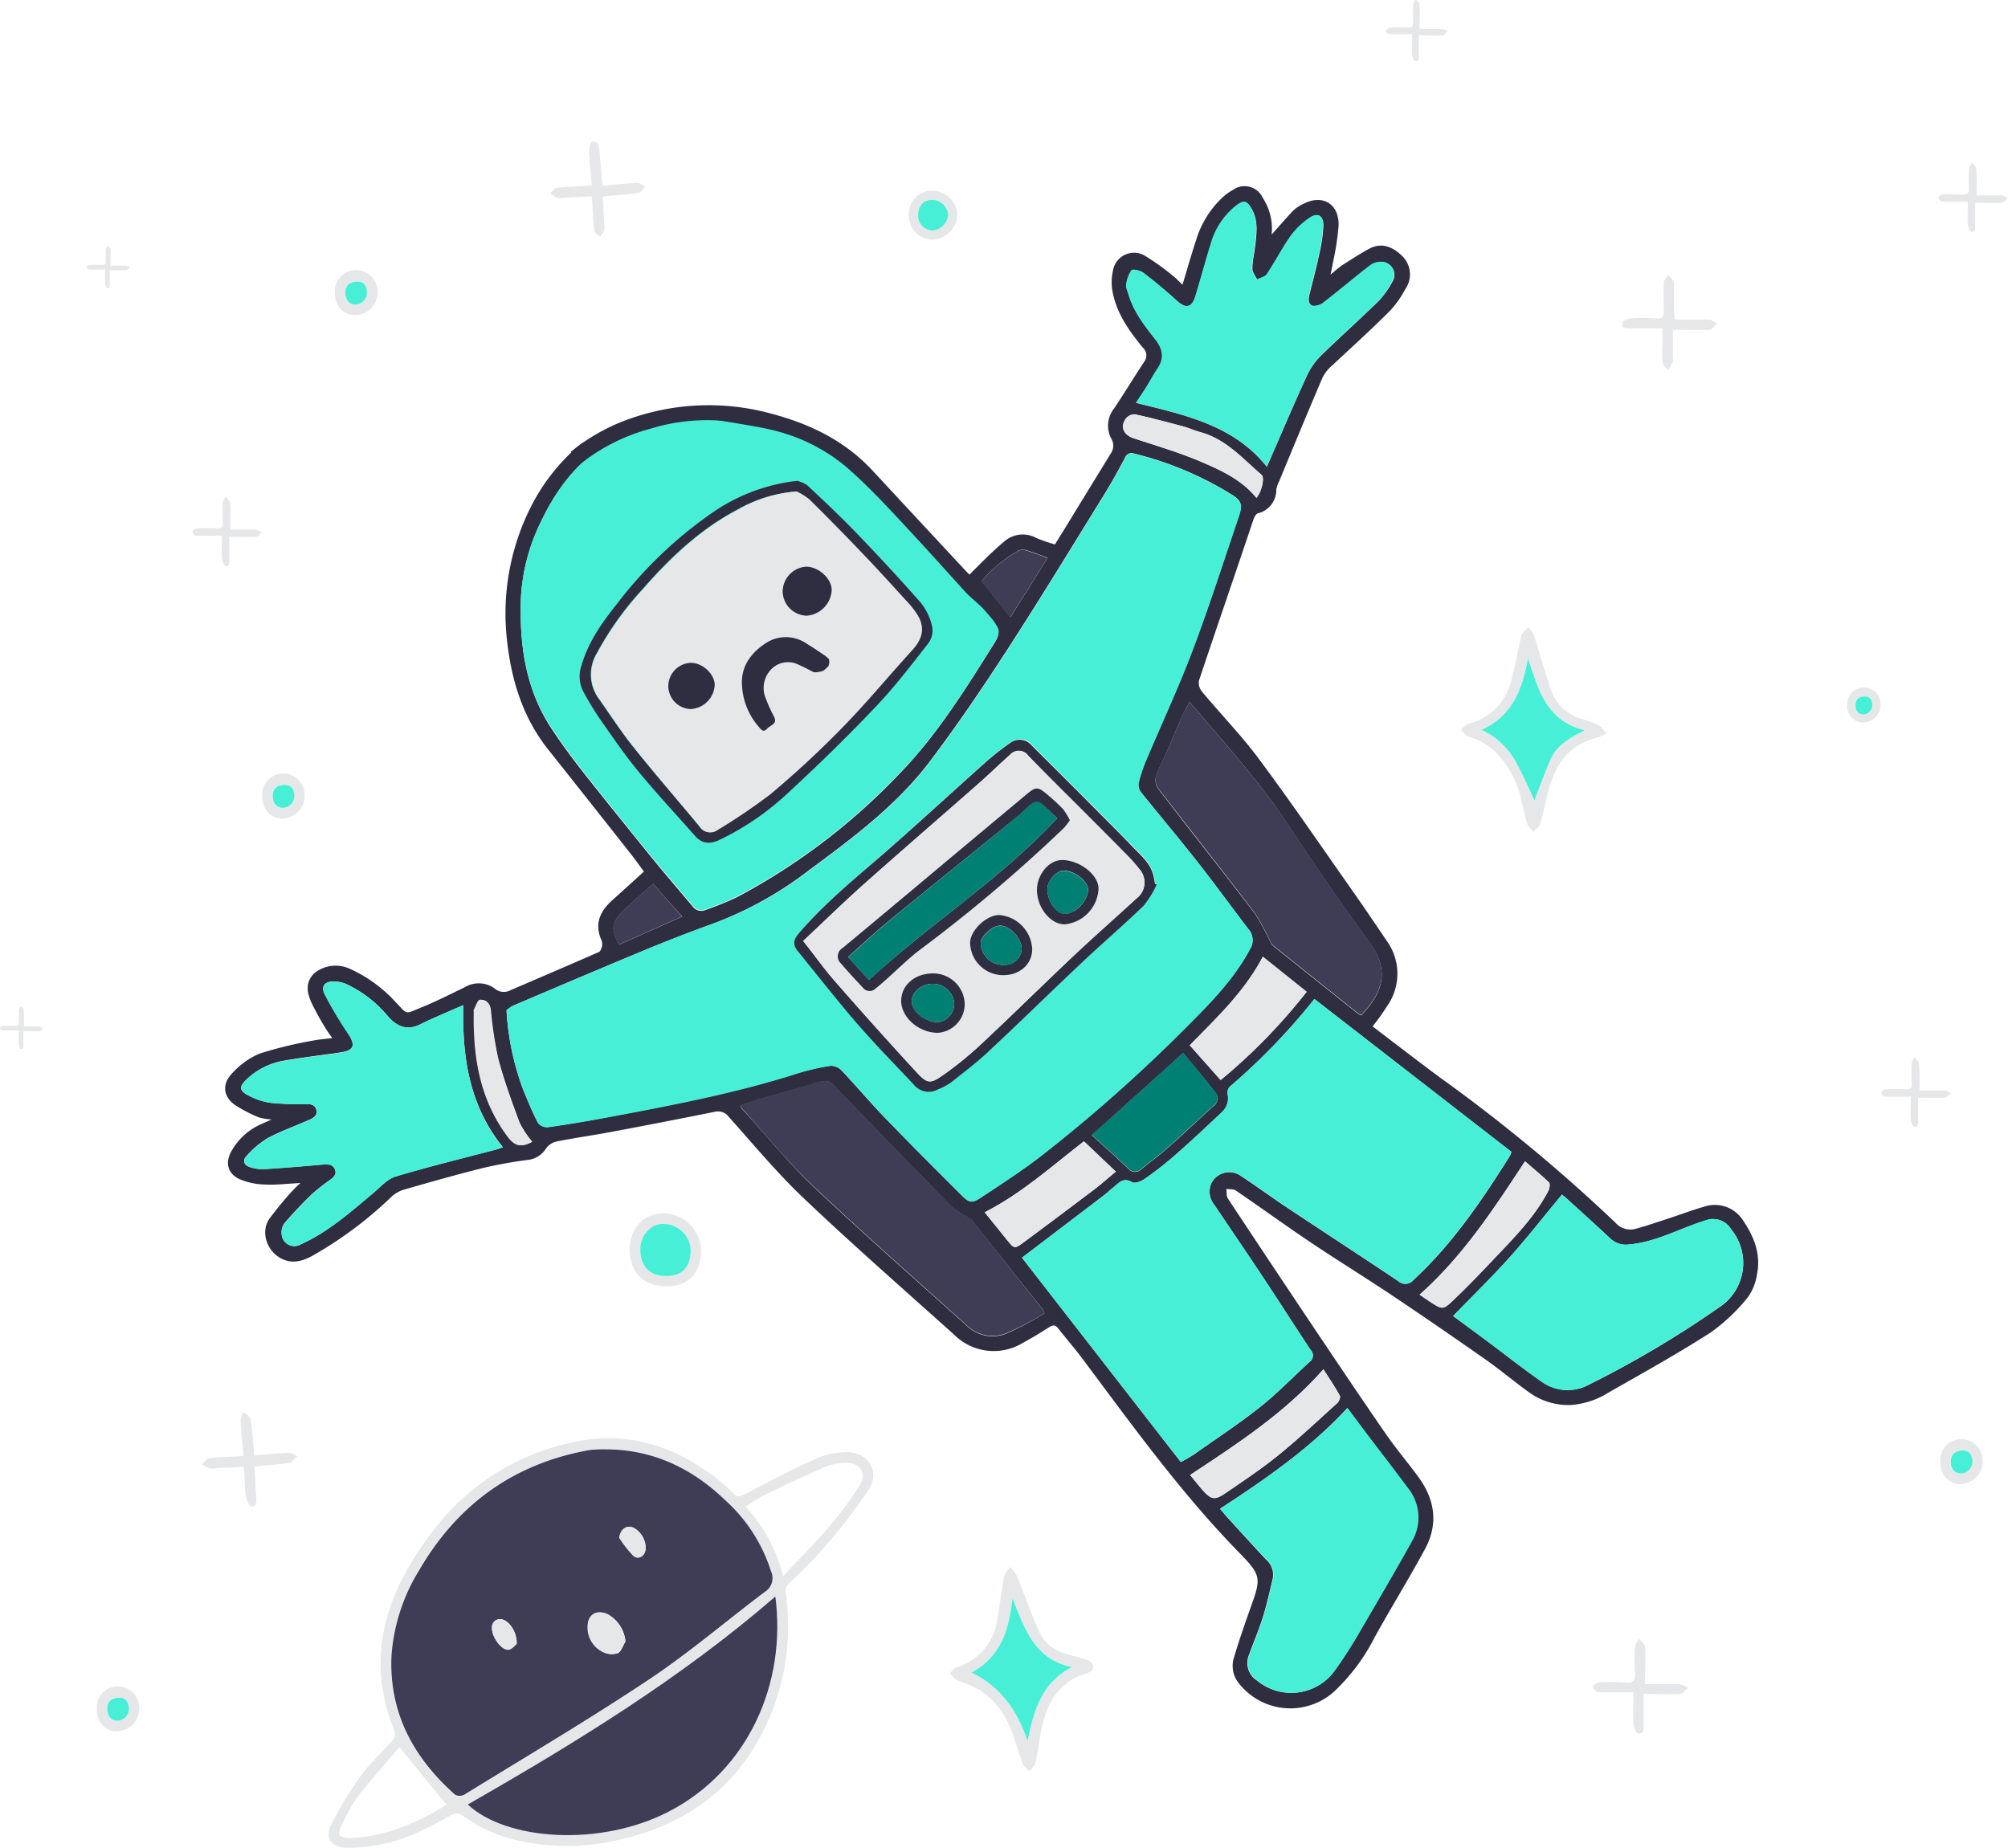 <svg xmlns="http://www.w3.org/2000/svg" viewBox="0 0 335.01 308.31"><defs><style>.cls-1{fill:#2f2e41;}.cls-1,.cls-2,.cls-3,.cls-4,.cls-5{fill-rule:evenodd;}.cls-2{fill:#e6e7e8;}.cls-3{fill:#48efd7;}.cls-4{fill:#3f3d56;}.cls-5{fill:#007f73;}</style></defs><g id="Layer_2" data-name="Layer 2"><g id="OBJECTS"><g id="illustration"><path class="cls-1" d="M229,171.26c3.86,2.93,7.56,5.8,11.32,8.58A276.53,276.53,0,0,1,269.51,204,3.31,3.31,0,0,0,273,205c1.81-.5,3.6-1.12,5.38-1.7,2-.65,3.9-1.38,5.89-1.95a5.59,5.59,0,0,1,6.61,2.39c1.82,2.71,2.95,5.66,2.23,9a8.52,8.52,0,0,1-1.53,3.75,31.15,31.15,0,0,1-6.16,5.83c-5.53,3.55-11.28,6.74-17,10a13.77,13.77,0,0,1-6.33,2.11,11.23,11.23,0,0,1-7.21-2.28c-2.34-1.69-4.55-3.57-6.92-5.23q-7.6-5.34-15.33-10.53c-4.62-3.1-9.35-6-14-9.12-4.19-2.82-8.28-5.78-12.45-8.63-.4-.27-1-.18-1.58-.26.07.52,0,1.15.22,1.54q7.27,11,14.64,22c3.92,5.84,7.83,11.67,11.83,17.45,1.7,2.45,3.65,4.73,5.4,7.14,2.73,3.74,3.29,7.8,1.07,11.92-2.7,5-5.71,9.85-8.46,14.84a32.65,32.65,0,0,1-6.75,9,10.92,10.92,0,0,1-15.89-1.44,4.59,4.59,0,0,1-.78-4.3c.8-2.68,1.71-5.33,2.66-8,1.89-5.26,2-5.58-1.89-9.56-9.75-10-17.87-21.33-26.22-32.48-1.24-1.65-2.61-3.21-3.88-4.84-.47-.6-.87-.61-1.5-.21-1.43.91-2.88,1.81-4.38,2.61a9.35,9.35,0,0,1-11.46-1.33c-8.41-7.56-16.92-15-25.12-22.79-4.46-4.23-8.4-9-12.51-13.59a2.24,2.24,0,0,0-2.39-.82q-8.6,1.73-17.19,3.34c-3.07.58-6.16,1-9.23,1.62a3,3,0,0,0-1.66,1.13,4.08,4.08,0,0,1-2.87,1.9,74.72,74.72,0,0,0-7.44,1.32c-4.55,1.13-9.06,2.41-13.56,3.71a5.53,5.53,0,0,0-2.07,1.28,65.36,65.36,0,0,1-13.12,9.75c-1.71.92-3.49,1.39-5.37.28-2.2-1.29-3.19-4.33-1.78-6.43a56,56,0,0,1,4-4.85,16.93,16.93,0,0,1,1.23-1.18c-2.22.11-4.08.35-5.92.25a11.34,11.34,0,0,1-4.34-.94c-2-1-2.33-2.85-1.16-4.8a10.52,10.52,0,0,1,4.61-4.22l2-.89a10.38,10.38,0,0,1-2.14-.35,23.38,23.38,0,0,1-4-2.09C37.3,183,37,181,38.59,179.24a13.2,13.2,0,0,1,4.7-3.44,67.2,67.2,0,0,1,8.93-2.17c1-.21,2-.27,3.21-.42-.49-.72-.87-1.21-1.18-1.75A46.4,46.4,0,0,1,52,167.38c-.77-1.69-1.15-3.45.44-5a5.65,5.65,0,0,1,5.82-.78,23.24,23.24,0,0,1,7.66,5.51c2.22,2.29,1.45,2.15,4.54.92,2.43-1,4.76-2.18,7.12-3.33a4.51,4.51,0,0,1,5,.27,2.3,2.3,0,0,0,2.55.27c4.93-2.13,9.87-4.23,14.79-6.4.3-.13.46-.73.55-1.14a1.76,1.76,0,0,0-.18-.94c-1.14-2.72-.12-4.8,1.91-6.6,1.71-1.53,3.4-3.08,5.22-4.73-.72-1-1.47-2.06-2.29-3.09q-6.82-8.66-13.68-17.29c-4.23-5.33-6.13-11.54-6.86-18.19a39.49,39.49,0,0,1,4-22.33A32.85,32.85,0,0,1,97,74c9.72-4.35,16.58-6.48,26.16-4.51,3.24.67,6.72.9,9.84,1.94,7.11,2.36,12.05,7.21,17.08,12.73,3.4,3.73,6.7,7.3,10,11.12-.65-.64,1.16.49,1.45.81,1.61-1.61,4.05-4.12,5.86-5.6a4.68,4.68,0,0,1,5.5-.73A27.54,27.54,0,0,0,176,90.84c.7-1.12,1.39-2.24,2.08-3.36q3.6-5.88,7.2-11.75a2.3,2.3,0,0,0,.12-2.55,4.6,4.6,0,0,1,.49-5.05c1.71-2.56,3.3-5.19,5-7.76a1.73,1.73,0,0,0-.2-2.34c-2.2-2.68-4.24-5.49-5-9a8.7,8.7,0,0,1,0-3.9,3.56,3.56,0,0,1,5.5-2.35A39.38,39.38,0,0,1,195.66,46c.54.41,1,.92,1.63,1.5.77-2.56,1.46-5,2.24-7.36a16.15,16.15,0,0,1,4.53-7.29,9.45,9.45,0,0,1,1.68-1.19A3.33,3.33,0,0,1,210.67,33a9.42,9.42,0,0,1,1.49,6.13c1.23-1.36,2.37-2.7,3.6-4a6.86,6.86,0,0,1,1.71-1.13c3.2-1.63,5.95,0,5.86,3.64a46,46,0,0,1-.93,6.11c-.1.58-.23,1.15-.41,2.08a24,24,0,0,1,1.94-1.58c1.46-.94,2.93-1.88,4.45-2.72,2.18-1.2,4.07-.28,5.61,1.23a4.3,4.3,0,0,1,.48,5.47,17.2,17.2,0,0,1-2.53,3.59C228.77,55,225.45,58,222.23,61a6.49,6.49,0,0,0-1.58,2c-2.46,5.74-4.84,11.51-7.23,17.28a5.05,5.05,0,0,0-.49,1.43,4,4,0,0,1-3.07,3.94c-.32.09-.59.65-.73,1-3,9-6.1,17.91-9.09,26.89a2.24,2.24,0,0,0,.43,1.78c3.21,3.85,6.72,7.46,9.69,11.48,5.43,7.3,10.55,14.82,15.79,22.27,1.82,2.59,3.59,5.22,5.37,7.85a9.38,9.38,0,0,1,.07,11C230.71,169,230,170,229,171.26ZM84.51,168.57a44.63,44.63,0,0,0,2.8,13.31c.77,1.86,1.53,3.73,2.46,5.51a2,2,0,0,0,1.68.66q5.25-.77,10.47-1.75c10.43-2,20.85-4,31-7.19a37.24,37.24,0,0,1,5.62-1.3,2.49,2.49,0,0,1,1.84.76c2.49,2.64,4.82,5.43,7.33,8,4.15,4.3,8.37,8.52,12.6,12.74,1.44,1.43,1.78,1.51,3.46.4,3.44-2.28,6.93-4.53,10.18-7.07a258,258,0,0,0,24-21.32c3.93-3.94,7.84-7.89,10.52-12.87a2.79,2.79,0,0,0-.23-3.48c-2.85-3.72-5.59-7.52-8.49-11.2-3.09-3.94-6.32-7.76-9.45-11.66a2,2,0,0,1-.34-1.51,24.74,24.74,0,0,1,1.2-3.65c2.6-6.17,5.45-12.25,7.81-18.51,2.78-7.34,5.16-14.83,7.69-22.26.7-2.06.43-2.73-1.41-3.81a56.13,56.13,0,0,0-16-6.68,1.16,1.16,0,0,0-1.54.66c-1.14,2.15-2.32,4.28-3.6,6.35-5.32,8.59-10.57,17.23-16.06,25.7-4.12,6.36-8.38,12.65-12.95,18.69-5.52,7.28-12.83,12.72-20.13,18.11A61.44,61.44,0,0,1,119.27,154q-5.51,2-10.9,4.2c-7.6,3.14-15.16,6.37-22.72,9.58A5.5,5.5,0,0,0,84.51,168.57Zm86,41.28L197,243.94a23.46,23.46,0,0,0,2.16-1.24c3.72-2.62,7.52-5.12,11.08-7.94,2.9-2.31,5.49-5,8.24-7.51a1.31,1.31,0,0,0,.18-2c-2.69-4.06-5.3-8.17-8-12.23s-5.34-7.93-8-11.89a3.54,3.54,0,0,1-.7-3.36,3.33,3.33,0,0,1,4.84-1.71c2.58,1.68,5.06,3.51,7.62,5.22,6.27,4.17,12.59,8.28,18.85,12.47a1.76,1.76,0,0,0,2.59-.22c6.49-6,11.36-13.21,16-20.59a3.91,3.91,0,0,0,.3-.75L219.3,166.69a106.61,106.61,0,0,1-14.11,14.63,1.48,1.48,0,0,0-.37,1.18,3.19,3.19,0,0,1-1,3.12c-2.52,2.35-5,4.72-7.61,7a60.2,60.2,0,0,1-5.2,4.08c-.58.41-1.67.83-2.12.56-1.45-.86-2.19.09-3.08.83-.56.46-1.11,1-1.69,1.41ZM86.88,102.34c0,6.87,1.3,13.44,5.16,19.27,1.77,2.68,3.7,5.27,5.69,7.79,3.7,4.69,7.47,9.33,11.24,14,2.15,2.63,4.38,5.2,6.56,7.81a1.78,1.78,0,0,0,2.2.61,50.62,50.62,0,0,0,5.23-2.12,105.64,105.64,0,0,0,27-20.49c6.39-6.55,11.19-14.33,16-22,.81-1.3.87-2.27-.14-3.44-5.65-6.58-11.11-13.34-16.94-19.76a38.68,38.68,0,0,0-21.59-12.48c-2.25-.43-4.52-.8-6.78-1.17A26.91,26.91,0,0,0,100,74.9c-4.58,3.2-7.58,7.55-9.9,12.47A32.39,32.39,0,0,0,86.88,102.34ZM77.3,167.71l-1.37.59c-1.93.86-3.89,1.66-5.77,2.6-2.19,1.09-3.84.45-5.37-1.25a20,20,0,0,0-7-5.45,5.36,5.36,0,0,0-2.11-.44c-1.58,0-2.18.84-1.45,2.24a68.24,68.24,0,0,0,3.87,6.47c1.27,1.89,1,2.79-1.3,3.13-3.09.46-6.2.81-9.27,1.35a11.9,11.9,0,0,0-6.45,3.21c-1.18,1.16-1.17,1.79.26,2.56A11.33,11.33,0,0,0,45.14,184a46,46,0,0,0,5.64.2c.85,0,1.75,0,2,1s-.63,1.41-1.4,1.74c-2.28,1-4.63,1.83-6.8,3a15.56,15.56,0,0,0-3.5,3c-.65.67-.36,1.45.5,1.74a6.44,6.44,0,0,0,2.41.38c3.25-.19,6.5-.47,9.75-.75.85-.08,1.72-.19,2.12.77s-.32,1.42-.95,1.9a32.82,32.82,0,0,0-2.92,2.3c-1.57,1.53-3.09,3.13-4.52,4.8A2.58,2.58,0,0,0,47,206a2.12,2.12,0,0,0,3.23,1.59c4.57-2.06,8.28-5.38,12.08-8.56,1.19-1,2.32-2.33,3.71-2.74,5.58-1.68,11.25-3.05,16.89-4.54.28-.08.56-.19,1-.33C78.32,184.48,77.08,176.42,77.3,167.71ZM211.36,77.88c2.35-5.38,4.5-10.45,6.8-15.44a11.61,11.61,0,0,1,2.49-3.35c3.08-3,6.31-5.88,9.39-8.9a14.86,14.86,0,0,0,2.23-3.12,2.16,2.16,0,0,0-1.54-3.35,3.05,3.05,0,0,0-2.06.55c-2.62,2-5.12,4.14-7.72,6.15a2.59,2.59,0,0,1-1.88.63c-.89-.27-.79-1.18-.58-2,.57-2.27,1.16-4.53,1.65-6.82a25.08,25.08,0,0,0,.65-4.62c0-1.62-.91-2.16-2.23-1.26a12.8,12.8,0,0,0-3.16,3c-1.47,2.05-2.63,4.31-4,6.41-.31.47-1.09.61-1.65.9-.29-.6-.81-1.21-.8-1.81,0-1.37.36-2.73.5-4.1.21-1.91.46-3.82-.5-5.66-.84-1.61-1.39-1.81-2.83-.63a12.36,12.36,0,0,0-4,6c-.94,3-1.73,6-2.65,9-.59,1.93-1.6,2.1-3.09.75-1.8-1.62-3.65-3.19-5.58-4.66-.53-.4-1.81-.68-2-.41a5.49,5.49,0,0,0-.88,2.46,3,3,0,0,0,.29,1.19c.8,3,2.65,5.43,4.54,7.81,1.23,1.55,1.64,3.13.42,4.91-.7,1-1.28,2.12-1.93,3.17-.53.84-1.08,1.66-1.67,2.55C197.7,69.24,205.82,70.93,211.36,77.88Zm31.08,141.7c1.88,1.38,3.84,2.82,5.79,4.27,3,2.25,6,4.6,9.06,6.74a7.41,7.41,0,0,0,7.75.47,170,170,0,0,0,21.79-12.93,8.82,8.82,0,0,0,2-13,3.49,3.49,0,0,0-4.07-1.56c-.83.26-1.66.54-2.47.85-3.44,1.29-6.76,2.9-10.5,3.23a3.77,3.77,0,0,1-3.13-1c-2.22-2.08-4.47-4.11-6.71-6.15-.52-.49-1.08-.94-1.34-1.17-3,3.58-5.74,7.12-8.73,10.46S245.58,216.33,242.44,219.58Zm-38.89,32.16c.33.38.67.8,1,1.2,2.23,2.44,4.44,4.9,6.71,7.31a3.33,3.33,0,0,1,1.06,3.24c-.53,2.18-1,4.37-1.68,6.51s-1.58,4.21-2.34,6.32a3.48,3.48,0,0,0,1.45,4.11,8.92,8.92,0,0,0,13-1.82c1.33-1.86,2.57-3.8,3.74-5.78,3-5.18,6.09-10.37,9-15.63a7.82,7.82,0,0,0-.67-8.94c-2.15-2.92-4.38-5.78-6.57-8.67-1.16-1.53-2.29-3.06-3.47-4.65C218.58,241.67,211.19,246.76,203.55,251.74Zm-29.29-32.6a3.48,3.48,0,0,0-.25-.61l-11.76-14.77a1.76,1.76,0,0,0-.38-.39,17.92,17.92,0,0,1-3.14-2.06q-9.57-9.7-19-19.55c-1.44-1.51-1.62-1.64-3.68-1-3,.89-6.1,1.72-9.14,2.6-1.13.32-2.24.73-3.4,1.11a2.44,2.44,0,0,0,.24.49c4,4.34,7.67,8.95,11.93,13,8.41,7.95,17.12,15.58,25.72,23.33a6.14,6.14,0,0,0,6.57,1.19A52.24,52.24,0,0,0,174.26,219.14Zm24.18-102c-.46.89-.86,1.6-1.19,2.34-1,2.22-1.92,4.47-2.89,6.7a27.53,27.53,0,0,0-1.5,3.39,2.47,2.47,0,0,0,.35,2c5.34,7,10.79,13.82,16.1,20.79a39.52,39.52,0,0,1,2.72,5,2.58,2.58,0,0,0,.64.68q6.89,5.52,13.78,11a5.49,5.49,0,0,0,.64.39c3.37-3.51,5-7.28,1.38-12.18-4.66-6.32-9.06-12.83-13.4-19.38C210.21,130.46,204.3,124,198.44,117.09Zm-16.27,72.27c2.1,1.93,4.11,3.72,6.07,5.58a1.44,1.44,0,0,0,2.17.1c1.5-1.21,3.06-2.35,4.5-3.63,2.54-2.25,5-4.59,7.51-6.89a1.54,1.54,0,0,0,.4-2.21c-1.76-2.26-3.61-4.45-5.42-6.65ZM218,165.48l-7.31-5.85c-3.12,5.93-7.82,10.28-12.19,14.78l5.15,5.8A95.25,95.25,0,0,0,218,165.48Zm2.8,63c-6.44,7.28-14.31,12.4-22.25,17.63.74.89,1.37,1.68,2,2.43,1.5,1.71,2.1,1.84,3.92.58,2.95-2,5.95-4,8.73-6.26,3.41-2.77,6.62-5.79,9.89-8.74.29-.27.58-1,.43-1.24C222.73,231.4,221.77,230,220.79,228.47Zm-34.64-33-5.31-5.05c-5.32,4.1-10.33,8.66-16.56,11.84l3.73,4.62c1.2,1.48,1.23,1.53,2.81.36q5.88-4.35,11.69-8.76C183.74,197.57,184.9,196.54,186.15,195.5Zm68.28-1.73c-5.29,8.07-10.41,15.89-17.6,22.26.69.47,1.24.86,1.81,1.23,2,1.28,2.09,1.34,3.85-.34,2.25-2.15,4.43-4.4,6.56-6.67,3.4-3.6,6.94-7.1,9.27-11.56.2-.39.31-1.17.09-1.39C257.18,196.09,255.83,195,254.43,193.77ZM209.62,83.07c.87-1,1.42-3.35.87-3.83-3.15-2.7-5.92-5.95-10.16-7.11-1-.28-2-.7-3-1-2.65-.71-5.31-1.43-8-2a1.87,1.87,0,0,0-1.51.73c-1,1.4-.32,2.73,1.31,3.26,3.74,1.23,7.53,2.35,11.15,3.88C203.71,78.46,207.16,80,209.62,83.07ZM88.79,190.5a16.77,16.77,0,0,1-2.08-3.15c-1.31-3.52-2.61-7.06-3.57-10.68a63.07,63.07,0,0,1-1.24-8.15c-.14-1.12-.8-1.76-1.77-1.7-.38,0-.7,1.06-1,1.65a.88.88,0,0,0,0,.4c-.15,7.55,1,14.72,5.75,20.93C85.88,191.21,87,191.48,88.79,190.5Zm75-93.54,4.81,6,6.19-9.89c-1.23-.45-2.2-.85-3.2-1.15a2.38,2.38,0,0,0-1.56-.11A22.72,22.72,0,0,0,163.75,97Zm-54.81,50.48c-1.84,1.68-3.56,3.12-5.13,4.7-1.85,1.87-1.91,2.91-.55,5.47l10.52-4.68C112.16,151.09,110.65,149.39,108.94,147.44Z"/><path class="cls-2" d="M96.33,308c-7.64.09-13.94-1.14-19.43-5.27a1.8,1.8,0,0,0-1.56.09c-3.87,2.14-7.76,4.25-12.17,5a27,27,0,0,1-5.6.47c-2.34-.09-3.4-1.74-2.34-3.81a64,64,0,0,1,5.07-8.31c1.53-2.11,3.52-3.87,5.24-5.84a1.64,1.64,0,0,0,.3-1.42c-5.25-12.9-1.1-23.95,6.88-34.09a39.18,39.18,0,0,1,22.89-14.17c8.89-2,16.81.53,23.9,6a23.17,23.17,0,0,1,2.77,2.47c.68.74,1.16.62,2,.18,4-2.08,8-4.16,12-6a13.24,13.24,0,0,1,4.68-1c3.78-.19,6,3.11,3.95,6.28a96.74,96.74,0,0,1-7.46,9.69,75.27,75.27,0,0,1-5.6,5.7,2.15,2.15,0,0,0-.75,2,38.63,38.63,0,0,1-5.06,25.22c-5.59,9.37-14.29,14.27-24.81,16.2C99.33,307.8,97.34,307.87,96.33,308Zm5-66.14c-.69,0-1.38,0-2.07,0A7.34,7.34,0,0,0,98,242c-12.48,2.29-21.78,9.11-28.11,20a31.41,31.41,0,0,0-4.61,14.17c-.48,9.58,3.65,17.13,10.61,23.35a1.67,1.67,0,0,0,1.51,0c10.32-6.36,20.77-12.53,30.86-19.25,6.71-4.47,12.87-9.76,19.33-14.62a2.7,2.7,0,0,0,1-3.42,26.8,26.8,0,0,0-7.48-11.71C115.63,245.1,109.15,241.92,101.34,241.83Zm28,24.55C113.55,280.07,96,290.79,78,301.09c6.49,6,22.08,7.06,33.42,1.24C124.86,295.46,131.25,280.85,129.36,266.38Zm1.3-3.39c2.78-3,5.41-5.61,7.82-8.43a56.72,56.72,0,0,0,5-6.77c1.25-2,0-3.82-2.33-3.73a9.25,9.25,0,0,0-3.24.58c-3.45,1.48-6.85,3.09-10.23,4.72-1.09.52-2.09,1.25-3.26,2A26.42,26.42,0,0,1,130.66,263Zm-64,28.51c-2.28,2.7-4.74,5.41-7,8.31a28.69,28.69,0,0,0-2.77,5.05c-.58,1.21-.26,1.62,1.1,1.79a5.63,5.63,0,0,0,.82,0c5.85-.33,11-2.66,15.73-5.56Z"/><path class="cls-2" d="M182.16,278.79a5,5,0,0,1-.76.36c-4.76,1.4-6.78,5-7.68,9.52-.35,1.8-.55,3.63-.95,5.42-.12.53-.67,1-1,1.45-.4-.44-1-.8-1.15-1.31-.71-1.89-1.22-3.86-2-5.74a13.54,13.54,0,0,0-5.13-6.5,30.63,30.63,0,0,0-3.88-1.67c-.46-.22-.77-.75-1.14-1.13.37-.34.68-.85,1.12-1a9.55,9.55,0,0,0,6.71-7.53c.49-2.52.75-5.09,1.22-7.61.11-.57.66-1.06,1-1.58a6.84,6.84,0,0,1,1.13,1.48c1.28,3.13,2.4,6.34,3.78,9.44a6.79,6.79,0,0,0,4.39,3.54c1.13.36,2.31.62,3.44,1C182.24,277.2,182.66,278.07,182.16,278.79Zm-10.73,11.7c1-5,2.28-9.72,7.41-12.33-6.33-1.29-7.89-6.53-9.92-11.47-.56,5.1-1.86,9.68-6.83,12.38C167.05,281.51,169.78,285.54,171.43,290.49Z"/><path class="cls-2" d="M268,122.3a7.24,7.24,0,0,1-1.37.74c-4.94,1.13-7.24,4.65-8.39,9.22-.43,1.74-.77,3.5-1.29,5.22-.15.5-.74.88-1.13,1.32-.34-.43-.85-.81-1-1.3-.46-1.54-.81-3.11-1.17-4.68A16.27,16.27,0,0,0,250,126a10.45,10.45,0,0,0-5-3.09c-.5-.17-.86-.77-1.28-1.18.45-.36.85-.89,1.37-1a9.59,9.59,0,0,0,6.95-6.82c.66-2.38,1.1-4.83,1.64-7.25a2.41,2.41,0,0,1,.17-.8,13.84,13.84,0,0,1,1.12-1.18,4.6,4.6,0,0,1,.91,1.19c.95,3,1.81,6,2.75,8.94a7.8,7.8,0,0,0,5.19,5.12,20.9,20.9,0,0,1,2.72,1C267.05,121.09,267.4,121.67,268,122.3Zm-20.81-.52a12.56,12.56,0,0,1,5.64,5.17c1.2,2.12,2.14,4.39,3.17,6.55.83-2.13,1.66-4.43,2.62-6.68s3.16-3.65,5.77-5c-6.56-1.64-7.75-6.94-9.46-12C254,114.86,252.44,119.37,247.19,121.78Z"/><path class="cls-2" d="M111,214.62c-3.79-.07-6-2.46-5.93-6.39.08-3.35,2.49-5.84,5.57-5.76a6.29,6.29,0,0,1,6.32,6.29C116.88,212.56,114.71,214.69,111,214.62Zm0-1.73c2.71.06,4.14-1.32,4.24-4.09a4.56,4.56,0,0,0-4.66-4.58c-1.94,0-3.72,1.93-3.75,4.13C106.77,211.17,108.3,212.84,111,212.89Z"/><path class="cls-2" d="M40.64,242.88c-.19-2.1-.4-4-.51-5.92a4.07,4.07,0,0,1,.48-1.38c.41.4,1.12.74,1.19,1.19.3,1.94.41,3.91.62,6.1,1.93-.17,3.83-.38,5.73-.46.47,0,1,.35,1.43.55-.42.39-.81,1-1.28,1.12-1.85.28-3.74.39-5.82.58.05,1.16.11,2.33.16,3.5,0,.5.09,1,.1,1.51,0,.7.27,1.68-.78,1.68-.32,0-.82-1-.94-1.64a23.62,23.62,0,0,1-.21-3.16c0-.54-.1-1.08-.18-1.83l-4.37.23A3.68,3.68,0,0,1,35,245a6.32,6.32,0,0,1-1.31-.69c.41-.34.78-.91,1.23-1,1.27-.2,2.56-.19,3.84-.27C39.33,243,39.87,243,40.64,242.88Z"/><path class="cls-2" d="M100.51,31c2-.19,3.9-.4,5.77-.49.45,0,.93.39,1.39.6-.39.37-.74,1-1.18,1.07-1.9.28-3.82.4-5.94.59.08,1.51.16,3,.24,4.5a4.21,4.21,0,0,1,0,1.22,4.05,4.05,0,0,1-.69,1c-.33-.31-.89-.59-.94-.94-.2-1.31-.22-2.65-.31-4,0-.54-.09-1.09-.15-1.8L94.17,33a3.67,3.67,0,0,1-1.23,0,4.63,4.63,0,0,1-1.13-.73c.33-.32.63-.86,1-.91,1.31-.18,2.65-.2,4-.29.58,0,1.16-.1,1.92-.17-.17-2-.37-3.84-.44-5.71,0-.52.23-1.48.49-1.53,1-.19,1.14.67,1.22,1.42C100.16,27,100.32,28.88,100.51,31Z"/><path class="cls-2" d="M279.42,53.32c2,0,3.84,0,5.71,0,.46,0,.91.45,1.36.69-.42.34-.82,1-1.25,1-1.92.1-3.84,0-6.14,0v4.27a3.86,3.86,0,0,1-.05,1.23,6.83,6.83,0,0,1-.79,1.24c-.31-.42-.83-.83-.88-1.29a25.67,25.67,0,0,1,0-3.16c0-.72,0-1.45,0-2.52-1.79,0-3.46,0-5.14,0-.7,0-1.7.17-1.61-.89,0-.33,1.09-.75,1.71-.8a29.38,29.38,0,0,1,4,.07c.88,0,1.26-.23,1.24-1.15,0-1.61-.07-3.21,0-4.82,0-.45.47-.89.72-1.33.33.42.92.83.95,1.28.11,1.78,0,3.57.05,5.36A6.73,6.73,0,0,0,279.42,53.32Z"/><path class="cls-2" d="M274.46,281c2,0,3.89,0,5.76,0a4.18,4.18,0,0,1,1.4.64c-.44.36-.87,1-1.34,1-1.91.11-3.83,0-6.07,0,0,1.77,0,3.4,0,5,0,.69.19,1.7-.89,1.6-.33,0-.75-1.09-.8-1.7-.11-1.59,0-3.2,0-5.18h-5.16a2.22,2.22,0,0,1-1.07-.15c-.25-.15-.57-.71-.49-.81a1.66,1.66,0,0,1,1-.72,40.39,40.39,0,0,1,4.54.06c1.1.08,1.48-.3,1.44-1.38-.07-1.51-.08-3,0-4.54,0-.47.43-.92.67-1.38.35.45,1,.89,1,1.36C274.52,276.82,274.46,278.75,274.46,281Z"/><path class="cls-2" d="M320.24,181.94c1.48,0,2.85,0,4.22,0,.34,0,.68.31,1,.47-.33.26-.64.73-1,.75-1.4.08-2.8,0-4.44,0,0,1.3,0,2.49,0,3.69,0,.51.14,1.25-.65,1.17-.24,0-.55-.8-.58-1.24-.08-1.17,0-2.34,0-3.79H315a1.67,1.67,0,0,1-.78-.1c-.18-.12-.41-.53-.36-.6a1.21,1.21,0,0,1,.75-.53,30.69,30.69,0,0,1,3.32,0c.8.06,1.08-.22,1-1-.05-1.11-.06-2.22,0-3.32a3,3,0,0,1,.49-1c.26.33.71.65.73,1C320.29,178.91,320.24,180.32,320.24,181.94Z"/><path class="cls-2" d="M236.86,4.82c1.31,0,2.53,0,3.74,0a2.57,2.57,0,0,1,.91.42c-.29.23-.57.65-.87.67-1.24.07-2.49,0-3.94,0,0,1.15,0,2.21,0,3.27,0,.45.13,1.11-.58,1-.21,0-.49-.71-.52-1.1-.07-1,0-2.08,0-3.37h-3.36a1.57,1.57,0,0,1-.69-.1c-.16-.1-.37-.46-.32-.53a1.11,1.11,0,0,1,.66-.47,29,29,0,0,1,2.95,0c.71,0,1-.19.93-.89,0-1-.05-2,0-2.95a2.59,2.59,0,0,1,.44-.9c.22.3.63.58.64.89C236.9,2.13,236.86,3.39,236.86,4.82Z"/><path class="cls-2" d="M329.77,32.6c1.48,0,2.85,0,4.21,0a2.88,2.88,0,0,1,1,.47c-.33.26-.64.72-1,.75-1.4.08-2.81,0-4.44,0,0,1.3,0,2.49,0,3.69,0,.51.14,1.24-.65,1.17-.24,0-.55-.8-.58-1.25-.09-1.16,0-2.33,0-3.78h-3.78a1.55,1.55,0,0,1-.78-.11c-.18-.11-.42-.52-.36-.59a1.22,1.22,0,0,1,.74-.53,30.61,30.61,0,0,1,3.32.05c.8,0,1.08-.23,1.05-1-.05-1.11-.06-2.22,0-3.32a3,3,0,0,1,.49-1c.26.33.71.65.73,1C329.82,29.58,329.77,31,329.77,32.6Z"/><path class="cls-2" d="M38.47,88.35c1.48,0,2.85,0,4.22,0a2.91,2.91,0,0,1,1,.47c-.33.26-.64.72-1,.75-1.4.08-2.8,0-4.44,0,0,1.3,0,2.49,0,3.69,0,.51.14,1.24-.65,1.17-.24,0-.55-.8-.58-1.25-.08-1.16,0-2.33,0-3.78H33.25a1.57,1.57,0,0,1-.79-.11c-.18-.11-.41-.52-.36-.59a1.21,1.21,0,0,1,.75-.53,30.69,30.69,0,0,1,3.32,0c.8,0,1.08-.23,1-1-.05-1.11-.06-2.22,0-3.32a3,3,0,0,1,.49-1c.26.33.71.65.73,1C38.52,85.33,38.47,86.74,38.47,88.35Z"/><path class="cls-2" d="M4,171.29c.92,0,1.77,0,2.62,0,.21,0,.42.19.63.29-.2.16-.4.45-.61.46-.86.05-1.73,0-2.75,0,0,.8,0,1.55,0,2.29,0,.31.08.77-.41.73-.15,0-.34-.5-.36-.78,0-.72,0-1.45,0-2.35H.71a1,1,0,0,1-.48-.07c-.12-.06-.26-.32-.22-.37s.29-.32.46-.32a17.53,17.53,0,0,1,2.05,0c.5,0,.67-.14.65-.63,0-.68,0-1.37,0-2.06a1.9,1.9,0,0,1,.31-.62c.15.2.44.4.45.62C4,169.42,4,170.29,4,171.29Z"/><path class="cls-2" d="M18.43,44.32c.92,0,1.77,0,2.62,0a2,2,0,0,1,.63.29c-.2.16-.39.45-.61.46-.86.06-1.73,0-2.75,0,0,.81,0,1.55,0,2.29,0,.32.09.77-.41.73-.14,0-.34-.5-.36-.78-.05-.72,0-1.44,0-2.34H15.2a1.1,1.1,0,0,1-.49-.06c-.11-.07-.26-.33-.22-.37a.77.77,0,0,1,.46-.33,20.27,20.27,0,0,1,2.06,0c.49,0,.67-.14.64-.63a20.24,20.24,0,0,1,0-2.06A1.77,1.77,0,0,1,18,41c.16.21.44.4.45.62C18.46,42.45,18.43,43.32,18.43,44.32Z"/><path class="cls-2" d="M151.64,35.87a3.85,3.85,0,0,1,3.94-4.06,4.25,4.25,0,0,1,4.16,4A4.41,4.41,0,0,1,155.53,40,4,4,0,0,1,151.64,35.87Zm3.87-2.53c-1.46,0-2.35,1-2.34,2.66a2.47,2.47,0,0,0,2.47,2.46,2.88,2.88,0,0,0,2.56-2.64A2.77,2.77,0,0,0,155.51,33.34Z"/><path class="cls-2" d="M43.75,132.77a3.54,3.54,0,0,1,3.41-3.72,3.6,3.6,0,0,1,3.67,3.64,3.77,3.77,0,0,1-3.78,3.87C45.06,136.51,43.73,135,43.75,132.77Zm3.45,2a2,2,0,0,0,1.86-2.15c-.08-.95-.5-1.69-1.6-1.68-1.34,0-2,.69-2,1.93S46.17,134.83,47.2,134.79Z"/><path class="cls-3" d="M84.51,168.57a5.5,5.5,0,0,1,1.14-.79c7.56-3.21,15.12-6.44,22.72-9.58q5.4-2.23,10.9-4.2A61.44,61.44,0,0,0,135,145.24c7.3-5.39,14.61-10.83,20.13-18.11,4.57-6,8.83-12.33,12.95-18.69,5.49-8.47,10.74-17.11,16.06-25.7,1.28-2.07,2.46-4.2,3.6-6.35a1.16,1.16,0,0,1,1.54-.66,56.13,56.13,0,0,1,16,6.68c1.84,1.08,2.11,1.75,1.41,3.81-2.53,7.43-4.91,14.92-7.69,22.26-2.36,6.26-5.21,12.34-7.81,18.51a24.74,24.74,0,0,0-1.2,3.65,2,2,0,0,0,.34,1.51c3.13,3.9,6.36,7.72,9.45,11.66,2.9,3.68,5.64,7.48,8.49,11.2a2.79,2.79,0,0,1,.23,3.48c-2.68,5-6.59,8.93-10.52,12.87a258,258,0,0,1-24,21.32c-3.25,2.54-6.74,4.79-10.18,7.07-1.68,1.11-2,1-3.46-.4-4.23-4.22-8.45-8.44-12.6-12.74-2.51-2.61-4.84-5.4-7.33-8a2.49,2.49,0,0,0-1.84-.76,37.24,37.24,0,0,0-5.62,1.3c-10.13,3.24-20.55,5.23-31,7.19q-5.22,1-10.47,1.75a2,2,0,0,1-1.68-.66c-.93-1.78-1.69-3.65-2.46-5.51A44.63,44.63,0,0,1,84.51,168.57Zm108.52-21-.28-.2c-.08-.4-.14-.81-.23-1.21-.46-2.11-2-3.44-3.44-4.88-2-2-3.92-4-5.91-6-3.67-3.67-7.36-7.32-11-11a2.61,2.61,0,0,0-3.62-.38,44.69,44.69,0,0,0-4.2,3.32c-5.65,5-11.2,10.2-16.92,15.17-4.85,4.23-9.84,8.28-14.06,13.18-.88,1-1.14,1.95-.25,3,3.16,3.88,6.22,7.85,9.5,11.63s6.59,7.16,9.91,10.71a3.18,3.18,0,0,0,4,.77,11.33,11.33,0,0,0,2.18-1.15c2.19-1.74,4.42-3.45,6.46-5.36,5.24-4.89,10.35-9.92,15.57-14.83,3.34-3.15,6.84-6.14,10.14-9.33A16.45,16.45,0,0,0,193,147.57Z"/><path class="cls-3" d="M170.5,209.85l13.59-10.36c.58-.45,1.13-1,1.69-1.41.89-.74,1.63-1.69,3.08-.83.45.27,1.54-.15,2.12-.56a60.2,60.2,0,0,0,5.2-4.08c2.59-2.27,5.09-4.64,7.61-7a3.19,3.19,0,0,0,1-3.12,1.48,1.48,0,0,1,.37-1.18,106.61,106.61,0,0,0,14.11-14.63l32.89,25.49a3.91,3.91,0,0,1-.3.75c-4.69,7.38-9.56,14.61-16,20.59a1.76,1.76,0,0,1-2.59.22c-6.26-4.19-12.58-8.3-18.85-12.47-2.56-1.71-5-3.54-7.62-5.22a3.33,3.33,0,0,0-4.84,1.71,3.54,3.54,0,0,0,.7,3.36c2.67,4,5.37,7.9,8,11.89s5.3,8.17,8,12.23a1.31,1.31,0,0,1-.18,2c-2.75,2.5-5.34,5.2-8.24,7.51-3.56,2.82-7.36,5.32-11.08,7.94a23.46,23.46,0,0,1-2.16,1.24Z"/><path class="cls-3" d="M86.88,102.34a32.39,32.39,0,0,1,3.22-15c2.32-4.92,5.32-9.27,9.9-12.47a26.91,26.91,0,0,1,20.54-4.63c2.26.37,4.53.74,6.78,1.17a38.68,38.68,0,0,1,21.59,12.48c5.83,6.42,11.29,13.18,16.94,19.76,1,1.17,1,2.14.14,3.44-4.82,7.72-9.62,15.5-16,22a105.64,105.64,0,0,1-27,20.49,50.62,50.62,0,0,1-5.23,2.12,1.78,1.78,0,0,1-2.2-.61c-2.18-2.61-4.41-5.18-6.56-7.81-3.77-4.63-7.54-9.27-11.24-14-2-2.52-3.92-5.11-5.69-7.79C88.18,115.78,86.9,109.21,86.88,102.34Z"/><path class="cls-3" d="M77.3,167.71c-.22,8.71,1,16.77,6.57,23.75-.45.14-.73.25-1,.33-5.64,1.49-11.31,2.86-16.89,4.54-1.39.41-2.52,1.75-3.71,2.74-3.8,3.18-7.51,6.5-12.08,8.56A2.12,2.12,0,0,1,47,206a2.58,2.58,0,0,1,.49-1.89c1.43-1.67,3-3.27,4.52-4.8a32.82,32.82,0,0,1,2.92-2.3c.63-.48,1.35-1,.95-1.9s-1.27-.85-2.12-.77c-3.25.28-6.5.56-9.75.75a6.44,6.44,0,0,1-2.41-.38c-.86-.29-1.15-1.07-.5-1.74a15.56,15.56,0,0,1,3.5-3c2.17-1.18,4.52-2,6.8-3,.77-.33,1.63-.66,1.4-1.74s-1.12-1-2-1a46,46,0,0,1-5.64-.2,11.33,11.33,0,0,1-3.82-1.31c-1.43-.77-1.44-1.4-.26-2.56A11.9,11.9,0,0,1,47.51,177c3.07-.54,6.18-.89,9.27-1.35,2.27-.34,2.57-1.24,1.3-3.13A68.24,68.24,0,0,1,54.21,166c-.73-1.4-.13-2.2,1.45-2.24a5.36,5.36,0,0,1,2.11.44,20,20,0,0,1,7,5.45c1.53,1.7,3.18,2.34,5.37,1.25,1.88-.94,3.84-1.74,5.77-2.6Z"/><path class="cls-3" d="M211.36,77.88c-5.54-6.95-13.66-8.64-21.85-10.69.59-.89,1.14-1.71,1.67-2.55.65-1,1.23-2.15,1.93-3.17,1.22-1.78.81-3.36-.42-4.91-1.89-2.38-3.74-4.79-4.54-7.81a3,3,0,0,1-.29-1.19,5.49,5.49,0,0,1,.88-2.46c.23-.27,1.51,0,2,.41,1.93,1.47,3.78,3,5.58,4.66,1.49,1.35,2.5,1.18,3.09-.75.92-3,1.71-6,2.65-9a12.36,12.36,0,0,1,4-6c1.44-1.18,2-1,2.83.63,1,1.84.71,3.75.5,5.66-.14,1.37-.47,2.73-.5,4.1,0,.6.51,1.21.8,1.81.56-.29,1.34-.43,1.65-.9,1.4-2.1,2.56-4.36,4-6.41a12.8,12.8,0,0,1,3.16-3c1.32-.9,2.27-.36,2.23,1.26a25.08,25.08,0,0,1-.65,4.62c-.49,2.29-1.08,4.55-1.65,6.82-.21.82-.31,1.73.58,2a2.59,2.59,0,0,0,1.88-.63c2.6-2,5.1-4.15,7.72-6.15a3.05,3.05,0,0,1,2.06-.55,2.16,2.16,0,0,1,1.54,3.35A14.86,14.86,0,0,1,230,50.19c-3.08,3-6.31,5.88-9.39,8.9a11.61,11.61,0,0,0-2.49,3.35C215.86,67.43,213.71,72.5,211.36,77.88Z"/><path class="cls-3" d="M242.44,219.58c3.14-3.25,6.39-6.43,9.42-9.81s5.75-6.88,8.73-10.46c.26.23.82.68,1.34,1.17,2.24,2,4.49,4.07,6.71,6.15a3.77,3.77,0,0,0,3.13,1c3.74-.33,7.06-1.94,10.5-3.23.81-.31,1.64-.59,2.47-.85a3.49,3.49,0,0,1,4.07,1.56,8.82,8.82,0,0,1-2,13A170,170,0,0,1,265,231.06a7.41,7.41,0,0,1-7.75-.47c-3.09-2.14-6-4.49-9.06-6.74C246.28,222.4,244.32,221,242.44,219.58Z"/><path class="cls-3" d="M203.55,251.74c7.64-5,15-10.07,21.29-16.8,1.18,1.59,2.31,3.12,3.47,4.65,2.19,2.89,4.42,5.75,6.57,8.67a7.82,7.82,0,0,1,.67,8.94c-2.91,5.26-6,10.45-9,15.63-1.17,2-2.41,3.92-3.74,5.78a8.92,8.92,0,0,1-13,1.82,3.48,3.48,0,0,1-1.45-4.11c.76-2.11,1.67-4.18,2.34-6.32s1.15-4.33,1.68-6.51a3.33,3.33,0,0,0-1.06-3.24c-2.27-2.41-4.48-4.87-6.71-7.31C204.22,252.54,203.88,252.12,203.55,251.74Z"/><path class="cls-4" d="M174.26,219.14a52.24,52.24,0,0,1-6.29,3.28,6.14,6.14,0,0,1-6.57-1.19c-8.6-7.75-17.31-15.38-25.72-23.33-4.26-4-8-8.63-11.93-13a2.44,2.44,0,0,1-.24-.49c1.16-.38,2.27-.79,3.4-1.11,3-.88,6.1-1.71,9.14-2.6,2.06-.61,2.24-.48,3.68,1q9.44,9.84,19,19.55a17.92,17.92,0,0,0,3.14,2.06,1.76,1.76,0,0,1,.38.39L174,218.53A3.48,3.48,0,0,1,174.26,219.14Z"/><path class="cls-4" d="M198.44,117.09c5.86,6.9,11.77,13.37,16.63,20.71,4.34,6.55,8.74,13.06,13.4,19.38,3.6,4.9,2,8.67-1.38,12.18a5.49,5.49,0,0,1-.64-.39q-6.9-5.49-13.78-11a2.58,2.58,0,0,1-.64-.68,39.52,39.52,0,0,0-2.72-5c-5.31-7-10.76-13.84-16.1-20.79a2.47,2.47,0,0,1-.35-2,27.53,27.53,0,0,1,1.5-3.39c1-2.23,1.91-4.48,2.89-6.7C197.58,118.69,198,118,198.44,117.09Z"/><path class="cls-5" d="M182.17,189.36l15.23-13.7c1.81,2.2,3.66,4.39,5.42,6.65a1.54,1.54,0,0,1-.4,2.21c-2.5,2.3-5,4.64-7.51,6.89-1.44,1.28-3,2.42-4.5,3.63a1.44,1.44,0,0,1-2.17-.1C186.28,193.08,184.27,191.29,182.17,189.36Z"/><path class="cls-2" d="M218,165.48a95.25,95.25,0,0,1-14.35,14.73l-5.15-5.8c4.37-4.5,9.07-8.85,12.19-14.78Z"/><path class="cls-2" d="M220.79,228.47c1,1.54,1.94,2.93,2.75,4.4.15.26-.14,1-.43,1.24-3.27,2.95-6.48,6-9.89,8.74-2.78,2.25-5.78,4.22-8.73,6.26-1.82,1.26-2.42,1.13-3.92-.58-.66-.75-1.29-1.54-2-2.43C206.48,240.87,214.35,235.75,220.79,228.47Z"/><path class="cls-2" d="M186.15,195.5c-1.25,1-2.41,2.07-3.64,3q-5.82,4.41-11.69,8.76c-1.58,1.17-1.61,1.12-2.81-.36l-3.73-4.62c6.23-3.18,11.24-7.74,16.56-11.84Z"/><path class="cls-2" d="M254.43,193.77c1.4,1.22,2.75,2.32,4,3.53.22.22.11,1-.09,1.39-2.33,4.46-5.87,8-9.27,11.56-2.13,2.27-4.31,4.52-6.56,6.67-1.76,1.68-1.85,1.62-3.85.34-.57-.37-1.12-.76-1.81-1.23C244,209.66,249.14,201.84,254.43,193.77Z"/><path class="cls-2" d="M209.62,83.07c-2.46-3-5.91-4.61-9.34-6.07-3.62-1.53-7.41-2.65-11.15-3.88-1.63-.53-2.27-1.86-1.31-3.26a1.87,1.87,0,0,1,1.51-.73c2.68.59,5.34,1.31,8,2,1,.28,2,.7,3,1,4.24,1.16,7,4.41,10.16,7.11C211,79.72,210.49,82.05,209.62,83.07Z"/><path class="cls-2" d="M88.79,190.5c-1.75,1-2.91.71-4-.7-4.72-6.21-5.9-13.38-5.75-20.93a.88.88,0,0,1,0-.4c.33-.59.65-1.62,1-1.65,1-.06,1.63.58,1.77,1.7a63.07,63.07,0,0,0,1.24,8.15c1,3.62,2.26,7.16,3.57,10.68A16.77,16.77,0,0,0,88.79,190.5Z"/><path class="cls-4" d="M163.75,97A22.72,22.72,0,0,1,170,91.85a2.38,2.38,0,0,1,1.56.11c1,.3,2,.7,3.2,1.15L168.56,103Z"/><path class="cls-4" d="M108.94,147.44c1.71,1.95,3.22,3.65,4.84,5.49l-10.52,4.68c-1.36-2.56-1.3-3.6.55-5.47C105.38,150.56,107.1,149.12,108.94,147.44Z"/><path class="cls-4" d="M101.34,241.83c7.81.09,14.29,3.27,19.81,8.63a26.8,26.8,0,0,1,7.48,11.71,2.7,2.7,0,0,1-1,3.42c-6.46,4.86-12.62,10.15-19.33,14.62-10.09,6.72-20.54,12.89-30.86,19.25a1.67,1.67,0,0,1-1.51,0c-7-6.22-11.09-13.77-10.61-23.35A31.41,31.41,0,0,1,69.93,262c6.33-10.88,15.63-17.7,28.11-20a7.34,7.34,0,0,1,1.23-.13C100,241.81,100.65,241.83,101.34,241.83Zm3,32a5.83,5.83,0,0,0-3-4.51c-1.88-.85-3.36.13-3.31,2.19a4.51,4.51,0,0,0,2.42,4.06,3.33,3.33,0,0,0,2.53.28C103.64,275.63,103.92,274.58,104.35,273.87Zm-18.14.4c.05-2.15-1.5-4.13-2.79-4.07a1.31,1.31,0,0,0-1.33,1.44c-.06,1.48,1.61,3.78,2.78,3.61C85.45,275.17,85.94,274.48,86.21,274.27Zm17.09-17.71a19.42,19.42,0,0,0,2.35,3c.89.79,2,.1,2.09-1.13a3.91,3.91,0,0,0-2-3.48C104.58,254.41,103.57,255.06,103.3,256.56Z"/><path class="cls-4" d="M129.36,266.38c1.89,14.47-4.5,29.08-17.9,35.95-11.34,5.82-26.93,4.8-33.42-1.24C96,290.79,113.55,280.07,129.36,266.38Z"/><path class="cls-3" d="M171.43,290.49c-1.65-4.95-4.38-9-9.34-11.42,5-2.7,6.27-7.28,6.83-12.38,2,4.94,3.59,10.18,9.92,11.47C173.71,280.77,172.46,285.49,171.43,290.49Z"/><path class="cls-3" d="M247.19,121.78c5.25-2.41,6.82-6.92,7.74-11.93,1.71,5.06,2.9,10.36,9.46,12-2.61,1.32-4.75,2.58-5.77,5s-1.79,4.55-2.62,6.68c-1-2.16-2-4.43-3.17-6.55A12.56,12.56,0,0,0,247.19,121.78Z"/><path class="cls-3" d="M111,212.89c-2.68,0-4.21-1.72-4.17-4.54,0-2.2,1.81-4.17,3.75-4.13a4.56,4.56,0,0,1,4.66,4.58C115.12,211.57,113.69,213,111,212.89Z"/><path class="cls-3" d="M155.51,33.34a2.77,2.77,0,0,1,2.69,2.48,2.88,2.88,0,0,1-2.56,2.64A2.47,2.47,0,0,1,153.17,36C153.16,34.36,154.05,33.35,155.51,33.34Z"/><path class="cls-3" d="M47.2,134.79c-1,0-1.67-.68-1.7-1.9s.62-1.92,2-1.93c1.1,0,1.52.73,1.6,1.68A2,2,0,0,1,47.2,134.79Z"/><path class="cls-2" d="M16.15,285.09a3.53,3.53,0,0,1,3.41-3.72A3.6,3.6,0,0,1,23.23,285a3.78,3.78,0,0,1-3.79,3.86C17.46,288.83,16.13,287.3,16.15,285.09Zm3.45,2A2,2,0,0,0,21.46,285c-.08-.95-.51-1.69-1.61-1.68-1.33,0-2,.68-2,1.93S18.57,287.14,19.6,287.11Z"/><path class="cls-3" d="M19.6,287.11c-1,0-1.68-.68-1.71-1.9s.63-1.92,2-1.93c1.1,0,1.53.73,1.61,1.68A2,2,0,0,1,19.6,287.11Z"/><path class="cls-2" d="M308.2,117.62a2.77,2.77,0,0,1,2.68-2.92,2.82,2.82,0,0,1,2.88,2.86,3,3,0,0,1-3,3A2.68,2.68,0,0,1,308.2,117.62Zm2.71,1.59a1.58,1.58,0,0,0,1.46-1.69c-.06-.75-.39-1.33-1.26-1.32-1.05,0-1.57.54-1.54,1.52S310.1,119.24,310.91,119.21Z"/><path class="cls-3" d="M310.91,119.21c-.81,0-1.32-.54-1.34-1.49s.49-1.51,1.54-1.52c.87,0,1.2.57,1.26,1.32A1.58,1.58,0,0,1,310.91,119.21Z"/><path class="cls-2" d="M55.87,48.78a3.52,3.52,0,0,1,3.41-3.71A3.6,3.6,0,0,1,63,48.71a3.78,3.78,0,0,1-3.79,3.86C57.18,52.52,55.85,51,55.87,48.78Zm3.44,2a2,2,0,0,0,1.86-2.15c-.07-1-.5-1.7-1.6-1.69-1.33,0-2,.69-2,1.94S58.29,50.84,59.31,50.81Z"/><path class="cls-3" d="M59.31,50.81c-1,0-1.67-.69-1.7-1.9s.63-1.92,2-1.94c1.1,0,1.53.73,1.6,1.69A2,2,0,0,1,59.31,50.81Z"/><path class="cls-2" d="M323.71,243.84a3.53,3.53,0,0,1,3.41-3.72,3.6,3.6,0,0,1,3.67,3.64,3.78,3.78,0,0,1-3.79,3.86C325,247.58,323.69,246,323.71,243.84Zm3.45,2a2,2,0,0,0,1.86-2.15c-.08-1-.5-1.7-1.61-1.69-1.33,0-2,.69-2,1.94S326.13,245.89,327.16,245.86Z"/><path class="cls-3" d="M327.16,245.86c-1,0-1.68-.69-1.7-1.9s.62-1.92,2-1.94c1.11,0,1.53.73,1.61,1.69A2,2,0,0,1,327.16,245.86Z"/><path class="cls-1" d="M193,147.57a16.45,16.45,0,0,1-2.17,3.53c-3.3,3.19-6.8,6.18-10.14,9.33-5.22,4.91-10.33,9.94-15.57,14.83-2,1.91-4.27,3.62-6.46,5.36a11.33,11.33,0,0,1-2.18,1.15,3.18,3.18,0,0,1-4-.77c-3.32-3.55-6.73-7-9.91-10.71s-6.34-7.75-9.5-11.63c-.89-1.1-.63-2,.25-3,4.22-4.9,9.21-9,14.06-13.18,5.72-5,11.27-10.13,16.92-15.17a44.69,44.69,0,0,1,4.2-3.32,2.61,2.61,0,0,1,3.62.38c3.67,3.67,7.36,7.32,11,11,2,2,4,4,5.91,6,1.42,1.44,3,2.77,3.44,4.88.09.4.15.81.23,1.21ZM134,157c2,2.49,3.56,4.73,5.37,6.79Q146.09,171.5,153,179c1.72,1.85,2.25,1.87,4.36.38a59.43,59.43,0,0,0,6.3-5.12c5.2-4.86,10.27-9.87,15.45-14.76,3.44-3.25,7-6.36,10.48-9.57a3.31,3.31,0,0,0,.49-4.91,24.32,24.32,0,0,0-2.19-2.47q-3.13-3.2-6.31-6.35c-3.34-3.35-6.72-6.66-10-10.06a1.94,1.94,0,0,0-3.08-.16c-1.72,1.52-3.36,3.13-5.08,4.65-6.28,5.52-12.61,11-18.85,16.54C141,150.31,137.66,153.61,134,157Z"/><path class="cls-1" d="M133,80.23a5.15,5.15,0,0,1,1.7.75c2.65,2.48,5.31,5,7.82,7.57,3.78,3.93,7.5,7.92,11.09,12a9.76,9.76,0,0,1,1.89,3.91,3.59,3.59,0,0,1-.54,2.76c-2.81,3.61-5.6,7.27-8.74,10.58-4.61,4.86-9.4,9.56-14.32,14.1A45.68,45.68,0,0,1,120,140.16c-1.5.68-2.83.67-4-.64-3.17-3.6-6.45-7.11-9.5-10.81-2.28-2.76-4.3-5.74-6.36-8.67a52.55,52.55,0,0,1-2.83-4.66,5.56,5.56,0,0,1-.28-4.4c1.14-3.92,3.46-7.16,5.94-10.27a70.35,70.35,0,0,1,15.57-14.95A30.79,30.79,0,0,1,133,80.23ZM132.88,82a23.45,23.45,0,0,0-9.82,3c-6.22,3.27-11.23,8-15.82,13.25A52.64,52.64,0,0,0,99.55,109a6.87,6.87,0,0,0,.4,7.67c1.9,2.68,3.68,5.46,5.73,8,3.6,4.48,7.37,8.81,11,13.22a2.07,2.07,0,0,0,3,.56,96.32,96.32,0,0,0,8.77-5.94,161.25,161.25,0,0,0,12-11.11c4.08-4.17,7.8-8.69,11.73-13,1.79-2,2.15-4,.59-6.17a13.92,13.92,0,0,0-1.1-1.43c-2.45-2.68-4.88-5.38-7.39-8q-4.57-4.78-9.27-9.45A9.57,9.57,0,0,0,132.88,82Z"/><path class="cls-2" d="M104.35,273.87c-.43.71-.71,1.76-1.32,2a3.33,3.33,0,0,1-2.53-.28,4.51,4.51,0,0,1-2.42-4.06c0-2.06,1.43-3,3.31-2.19A5.83,5.83,0,0,1,104.35,273.87Z"/><path class="cls-2" d="M86.21,274.27c-.27.21-.76.9-1.34,1-1.17.17-2.84-2.13-2.78-3.61a1.31,1.31,0,0,1,1.33-1.44C84.71,270.14,86.26,272.12,86.21,274.27Z"/><path class="cls-2" d="M103.3,256.56c.27-1.5,1.28-2.15,2.41-1.6a3.91,3.91,0,0,1,2,3.48c-.09,1.23-1.2,1.92-2.09,1.13A19.42,19.42,0,0,1,103.3,256.56Z"/><path class="cls-2" d="M134,157c3.66-3.43,7-6.73,10.56-9.87,6.24-5.56,12.57-11,18.85-16.54,1.72-1.52,3.36-3.13,5.08-4.65a1.94,1.94,0,0,1,3.08.16c3.29,3.4,6.67,6.71,10,10.06q3.16,3.17,6.31,6.35a24.32,24.32,0,0,1,2.19,2.47,3.31,3.31,0,0,1-.49,4.91c-3.47,3.21-7,6.32-10.48,9.57-5.18,4.89-10.25,9.9-15.45,14.76a59.43,59.43,0,0,1-6.3,5.12c-2.11,1.49-2.64,1.47-4.36-.38q-6.93-7.49-13.63-15.17C137.56,161.77,136,159.53,134,157Zm44.5-20.18a13.06,13.06,0,0,0-1.17-1.84,34.23,34.23,0,0,0-2.73-2.52c-1.53-1.28-1.87-1.22-3.41.07q-7.27,6.1-14.58,12.18-8,6.72-16.06,13.42a1.61,1.61,0,0,0-.29,2.6c1.19,1.39,2.44,2.74,3.69,4.07a1.39,1.39,0,0,0,2.09.1c.57-.46,1.13-.94,1.68-1.42,1.89-1.68,3.67-3.49,5.67-5a256.92,256.92,0,0,0,24.07-20.36A13.25,13.25,0,0,0,178.5,136.86ZM173,148.5c0,3,2.34,5.8,4.68,5.74a6.27,6.27,0,0,0,5.6-6c0-2.3-3.17-4.73-6.1-4.73C175,143.53,173,145.92,173,148.5Zm-17.45,13.92c-2.94,0-5.18,2-5.18,4.56,0,2.76,2.94,5.32,6.13,5.33a4.82,4.82,0,0,0,4.47-5A5.26,5.26,0,0,0,155.53,162.42Zm11.91.29c2.78,0,4.81-1.89,4.77-4.41a6,6,0,0,0-5.52-5.63c-2.16,0-4.86,2.59-4.84,4.63A5.52,5.52,0,0,0,167.44,162.71Z"/><path class="cls-2" d="M132.88,82a9.57,9.57,0,0,1,2.2,1.37q4.71,4.65,9.27,9.45c2.51,2.63,4.94,5.33,7.39,8a13.92,13.92,0,0,1,1.1,1.43c1.56,2.22,1.2,4.21-.59,6.17-3.93,4.31-7.65,8.83-11.73,13a161.25,161.25,0,0,1-12,11.11,96.32,96.32,0,0,1-8.77,5.94,2.07,2.07,0,0,1-3-.56c-3.68-4.41-7.45-8.74-11-13.22-2.05-2.56-3.83-5.34-5.73-8a6.87,6.87,0,0,1-.4-7.67,52.64,52.64,0,0,1,7.69-10.73c4.59-5.22,9.6-10,15.82-13.25A23.45,23.45,0,0,1,132.88,82Z"/><path class="cls-1" d="M178.5,136.86a13.25,13.25,0,0,1-1,1.29,256.92,256.92,0,0,1-24.07,20.36c-2,1.52-3.78,3.33-5.67,5-.55.48-1.11,1-1.68,1.42a1.39,1.39,0,0,1-2.09-.1c-1.25-1.33-2.5-2.68-3.69-4.07a1.61,1.61,0,0,1,.29-2.6q8.05-6.69,16.06-13.42,7.29-6.09,14.58-12.18c1.54-1.29,1.88-1.35,3.41-.07a34.23,34.23,0,0,1,2.73,2.52A13.06,13.06,0,0,1,178.5,136.86Zm-2.12-.34c-1-.89-1.86-1.8-2.86-2.57a1.34,1.34,0,0,0-1.25.1c-.81.59-1.5,1.35-2.28,2-7.27,5.91-14.57,11.78-21.81,17.71-2.26,1.86-4.39,3.87-6.7,5.92,1.23,1.35,2.34,2.55,3.5,3.81C155.16,154.14,166.83,146.77,176.38,136.52Z"/><path class="cls-1" d="M173,148.5c0-2.58,2-5,4.18-5,2.93,0,6.07,2.43,6.1,4.73a6.27,6.27,0,0,1-5.6,6C175.32,154.3,173,151.46,173,148.5Zm1.75-.08c0,1.91,1.47,4,2.84,4.05,1.76.06,3.88-2.08,3.94-4,0-1.42-2.22-3.2-4.09-3.21C176.17,145.29,174.73,147,174.73,148.42Z"/><path class="cls-1" d="M155.53,162.42a5.26,5.26,0,0,1,5.42,4.91,4.82,4.82,0,0,1-4.47,5c-3.19,0-6.12-2.57-6.13-5.33C150.35,164.42,152.59,162.45,155.53,162.42Zm.05,1.73c-1.82,0-3.46,1.37-3.47,2.87,0,1.68,2.2,3.5,4.29,3.53a3.09,3.09,0,0,0,2.8-3.16A3.58,3.58,0,0,0,155.58,164.15Z"/><path class="cls-1" d="M167.44,162.71a5.52,5.52,0,0,1-5.59-5.41c0-2,2.68-4.62,4.84-4.63a6,6,0,0,1,5.52,5.63C172.25,160.82,170.22,162.69,167.44,162.71Zm-.06-1.74a2.79,2.79,0,0,0,3.08-2.64c0-1.77-2-3.89-3.62-3.89-1.28,0-3.24,1.78-3.22,2.92A3.73,3.73,0,0,0,167.38,161Z"/><path class="cls-1" d="M127.79,116.61a4.46,4.46,0,0,1,.8-4.85,3.88,3.88,0,0,1,4.66-.84c.85.36,1.68.81,2.52,1.25a4.08,4.08,0,0,0,1.68-.3l.7-.65a1.2,1.2,0,0,0,.13-.28,1.64,1.64,0,0,0,0-1,2.5,2.5,0,0,1-.25-.21c-.08-.07-.14-.15-.22-.22-1.13-.77-2.15-1.46-3.21-2.1a6.09,6.09,0,0,0-6.87-.08c-2.45,1.62-4.15,3.9-3.94,7a11.38,11.38,0,0,0,2.74,6.87c.4.46.79,1.11,1.43.41s1.81-.77,1.16-2.07A25.28,25.28,0,0,1,127.79,116.61Z"/><path class="cls-1" d="M134.49,94.55c2.09,0,4.26,2,4.27,3.88a4.52,4.52,0,0,1-4.18,4.3,4.13,4.13,0,0,1-4-3.91A4.19,4.19,0,0,1,134.49,94.55Z"/><path class="cls-1" d="M115.23,118.31a3.87,3.87,0,0,1-3.73-3.72,3.92,3.92,0,0,1,3.74-4c2,0,4,1.9,4,3.7A4.24,4.24,0,0,1,115.23,118.31Z"/><path class="cls-5" d="M176.38,136.52c-9.55,10.25-21.22,17.62-31.4,27-1.16-1.26-2.27-2.46-3.5-3.81,2.31-2,4.44-4.06,6.7-5.92C155.42,147.82,162.72,142,170,136c.78-.64,1.47-1.4,2.28-2a1.34,1.34,0,0,1,1.25-.1C174.52,134.72,175.42,135.63,176.38,136.52Z"/><path class="cls-5" d="M174.73,148.42c0-1.46,1.44-3.13,2.69-3.12,1.87,0,4.13,1.79,4.09,3.21-.06,1.88-2.18,4-3.94,4C176.2,152.43,174.72,150.33,174.73,148.42Z"/><path class="cls-5" d="M155.58,164.15a3.58,3.58,0,0,1,3.62,3.24,3.09,3.09,0,0,1-2.8,3.16c-2.09,0-4.31-1.85-4.29-3.53C152.12,165.52,153.76,164.16,155.58,164.15Z"/><path class="cls-5" d="M167.38,161a3.73,3.73,0,0,1-3.76-3.61c0-1.14,1.94-2.92,3.22-2.92,1.67,0,3.64,2.12,3.62,3.89A2.79,2.79,0,0,1,167.38,161Z"/><path class="cls-1" d="M145.56,78.5q7.5,8.09,15,16.14c.89,1,1.85,1.87,2.71,2.73l.15-.12a14,14,0,0,0,1.65,1.9.27.27,0,0,1-.08.07l1.46,1.75c.07,1,.86,3.39.33,4.41-1.44-3.31-4.22-4.95-5.84-6.74-4-4.43-8-8.86-12.1-13.22-2.19-2.34-4.45-4.65-6.84-6.8-5.18-4.7-11.48-7-18.27-8a32.28,32.28,0,0,0-15.28.93A32.08,32.08,0,0,0,97,77.28c-.61-.62-1.2-1.24-1.78-1.88a32.56,32.56,0,0,1,10.68-5.81A39.5,39.5,0,0,1,128.62,69C135.08,70.7,140.93,73.52,145.56,78.5Z"/></g></g></g></svg>